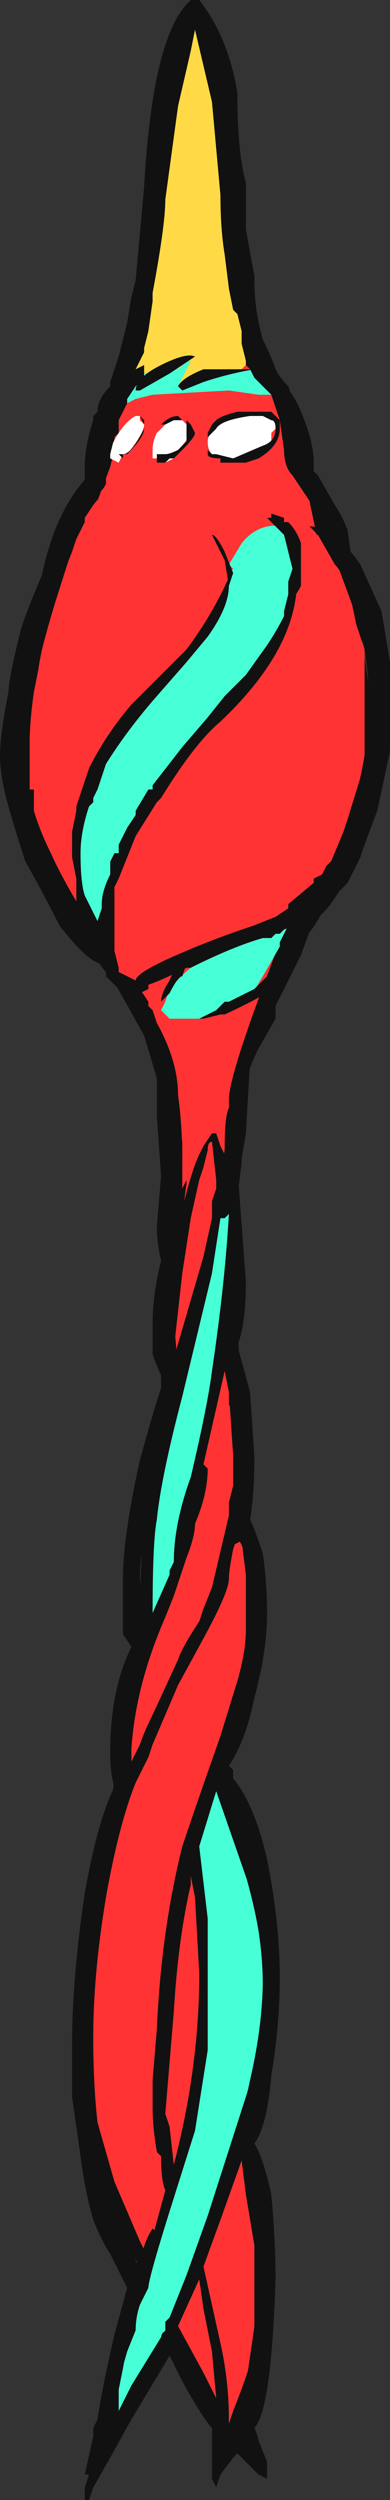 <?xml version="1.0" encoding="UTF-8" standalone="no"?>
<svg xmlns:ffdec="https://www.free-decompiler.com/flash" xmlns:xlink="http://www.w3.org/1999/xlink" ffdec:objectType="frame" height="206.15px" width="32.2px" xmlns="http://www.w3.org/2000/svg">
  <rect width="100%" height="100%" fill="#333333" stroke="none"/>
  <g transform="matrix(1.0, 0.0, 0.0, 1.0, -271.6, 75.25)">
    <use ffdec:characterId="166" height="29.45" transform="matrix(7.0, 0.0, 0.0, 7.0, 271.6, -75.25)" width="4.6" xlink:href="#shape0"/>
  </g>
  <defs>
    <g id="shape0" transform="matrix(1.0, 0.0, 0.0, 1.0, -38.8, 10.75)">
      <path d="M40.9 3.7 L40.65 1.95 40.5 1.45 40.25 1.0 39.85 0.3 39.7 -0.05 Q39.5 -0.5 39.45 -0.85 L39.2 -2.65 Q39.2 -2.9 39.35 -3.8 L39.4 -4.15 39.6 -4.55 39.8 -5.1 39.9 -5.75 39.9 -5.85 39.95 -5.9 Q39.95 -6.05 40.1 -6.2 L40.1 -6.25 40.2 -6.55 40.3 -6.95 40.35 -7.25 40.4 -7.45 40.5 -8.55 Q40.6 -10.35 41.05 -10.75 L41.15 -10.75 Q41.5 -10.3 41.6 -9.65 41.6 -8.95 41.7 -8.6 L41.7 -8.05 41.8 -7.5 41.8 -7.45 Q41.8 -7.1 41.9 -6.75 42.0 -6.55 42.05 -6.4 42.1 -6.3 42.2 -6.2 L42.25 -6.05 42.35 -5.4 Q42.65 -5.1 42.8 -4.1 42.95 -3.3 42.95 -2.5 42.95 -1.5 42.55 -0.05 L42.35 0.5 42.05 1.1 42.05 1.25 41.85 1.6 Q41.7 1.9 41.7 2.05 L41.65 2.8 41.65 2.95 41.6 3.35 41.5 3.5 41.45 2.85 41.45 2.75 Q41.45 2.4 41.5 2.3 L41.5 2.2 Q41.5 1.9 42.1 0.35 42.75 -1.2 42.75 -2.5 L42.65 -3.9 42.45 -4.85 42.25 -5.15 Q42.15 -5.25 42.15 -5.45 L42.1 -5.8 42.0 -6.1 41.8 -6.3 41.75 -6.4 41.7 -6.45 41.7 -6.5 41.65 -6.7 41.65 -6.85 41.6 -7.05 41.55 -7.1 41.5 -7.35 41.45 -7.75 Q41.4 -8.05 41.4 -8.45 L41.3 -9.55 41.1 -10.4 41.05 -10.15 40.9 -9.5 40.75 -8.4 Q40.75 -8.1 40.6 -7.3 L40.6 -7.2 40.55 -6.85 40.5 -6.65 40.5 -6.6 40.4 -6.4 40.5 -6.45 Q40.5 -6.5 40.5 -6.45 L40.5 -6.35 40.5 -6.3 40.45 -6.25 40.4 -6.2 40.3 -6.05 40.3 -6.0 40.2 -5.8 40.2 -5.65 40.15 -5.6 40.15 -5.55 40.1 -5.45 40.15 -5.45 40.1 -5.25 39.95 -4.85 39.75 -4.45 39.65 -4.2 39.45 -2.65 40.45 0.9 40.55 1.05 40.55 1.1 40.6 1.15 40.65 1.3 Q40.9 1.75 40.9 2.15 40.95 2.5 40.95 2.9 40.95 3.25 40.9 3.7" fill="#111111" fill-rule="evenodd" stroke="none"/>
      <path d="M41.5 3.5 L41.35 3.55 41.15 3.7 40.9 3.7 Q40.95 3.25 40.95 2.9 40.95 2.5 40.9 2.15 40.9 1.75 40.65 1.3 L40.6 1.15 40.55 1.1 40.55 1.05 40.45 0.9 39.45 -2.65 39.65 -4.2 39.75 -4.45 39.95 -4.85 40.1 -5.25 40.15 -5.45 40.1 -5.45 40.15 -5.55 40.15 -5.6 40.2 -5.65 40.2 -5.8 40.3 -6.0 40.4 -6.05 40.6 -6.1 41.5 -6.15 41.85 -6.1 42.0 -6.1 42.1 -5.8 42.15 -5.45 Q42.15 -5.25 42.25 -5.15 L42.45 -4.85 42.65 -3.9 42.75 -2.5 Q42.75 -1.2 42.1 0.35 41.5 1.9 41.5 2.2 L41.5 2.3 Q41.45 2.4 41.45 2.75 L41.45 2.85 41.5 3.5 M40.45 -6.25 L40.5 -6.3 40.45 -6.25 M41.7 -6.45 L41.75 -6.4 41.65 -6.4 41.7 -6.45 M41.05 -6.5 L41.0 -6.5 41.05 -6.5" fill="#ff3333" fill-rule="evenodd" stroke="none"/>
      <path d="M40.5 -6.35 L40.5 -6.45 Q40.5 -6.5 40.5 -6.45 L40.4 -6.4 40.5 -6.6 40.5 -6.65 40.55 -6.85 40.6 -7.2 40.6 -7.3 Q40.75 -8.1 40.75 -8.4 L40.9 -9.5 41.05 -10.15 41.1 -10.4 41.3 -9.55 41.4 -8.45 Q41.4 -8.05 41.45 -7.75 L41.5 -7.35 41.55 -7.1 41.6 -7.05 41.65 -6.85 41.65 -6.7 41.7 -6.5 41.7 -6.45 41.65 -6.4 41.2 -6.4 41.15 -6.35 40.95 -6.2 40.9 -6.2 41.05 -6.5 41.0 -6.5 40.9 -6.4 40.9 -6.45 40.5 -6.35" fill="#ffda46" fill-rule="evenodd" stroke="none"/>
      <path d="M40.3 -6.0 L40.3 -6.05 40.4 -6.2 40.45 -6.25 40.5 -6.3 40.5 -6.35 40.9 -6.45 40.9 -6.4 41.0 -6.5 41.05 -6.5 40.9 -6.2 40.95 -6.2 41.15 -6.35 41.2 -6.4 41.65 -6.4 41.75 -6.4 41.8 -6.3 42.0 -6.1 41.85 -6.1 41.5 -6.15 40.6 -6.1 40.4 -6.05 40.3 -6.0" fill="#46ffd6" fill-rule="evenodd" stroke="none"/>
      <path d="M40.45 -5.8 L40.5 -5.75 Q40.5 -5.65 40.3 -5.4 L40.25 -5.4 40.2 -5.3 40.1 -5.35 40.1 -5.4 Q40.1 -5.5 40.2 -5.65 40.3 -5.8 40.4 -5.85 L40.45 -5.85 40.45 -5.8 M42.0 -5.85 L42.05 -5.75 42.05 -5.7 42.0 -5.65 Q42.0 -5.55 42.0 -5.5 L41.6 -5.35 Q41.35 -5.35 41.3 -5.4 41.25 -5.45 41.25 -5.55 41.25 -5.65 41.4 -5.75 41.6 -5.9 41.9 -5.85 L42.0 -5.85 M40.9 -5.8 L40.95 -5.8 41.05 -5.7 Q41.05 -5.6 40.9 -5.45 L40.85 -5.4 40.85 -5.35 40.75 -5.3 Q40.7 -5.3 40.7 -5.35 L40.6 -5.35 40.6 -5.45 Q40.6 -5.55 40.65 -5.65 40.75 -5.75 40.8 -5.8 L40.9 -5.8" fill="#ffffff" fill-rule="evenodd" stroke="none"/>
      <path d="M40.5 -5.8 L40.5 -5.7 Q40.5 -5.6 40.3 -5.4 L40.25 -5.4 Q40.35 -5.4 40.5 -5.7 L40.5 -5.75 40.45 -5.85 40.5 -5.8 M40.2 -5.4 L40.25 -5.4 40.25 -5.35 40.2 -5.4 M42.0 -5.8 L41.9 -5.85 41.75 -5.85 Q41.4 -5.8 41.35 -5.7 L41.25 -5.6 41.25 -5.65 41.3 -5.75 41.35 -5.8 Q41.4 -5.85 41.6 -5.9 L42.0 -5.9 42.1 -5.8 42.1 -5.7 Q42.1 -5.5 41.85 -5.35 L41.7 -5.3 41.4 -5.3 41.4 -5.35 Q41.25 -5.35 41.25 -5.4 L41.25 -5.45 41.3 -5.4 41.35 -5.4 41.55 -5.35 41.9 -5.5 Q42.05 -5.55 42.05 -5.7 42.05 -5.8 42.0 -5.8 M40.9 -5.85 L40.95 -5.8 41.0 -5.8 41.05 -5.75 41.1 -5.65 Q41.1 -5.6 40.95 -5.45 L40.85 -5.35 40.8 -5.35 40.75 -5.3 40.65 -5.3 40.65 -5.35 40.65 -5.4 40.75 -5.4 Q40.8 -5.4 40.9 -5.45 L41.0 -5.55 41.0 -5.8 40.85 -5.8 40.75 -5.75 40.7 -5.75 Q40.8 -5.85 40.9 -5.85" fill="#111111" fill-rule="evenodd" stroke="none"/>
      <path d="M40.15 -6.4 L40.3 -6.5 40.4 -6.55 40.5 -6.7 40.4 -6.4 40.4 -6.35 40.25 -6.0 40.05 -5.2 40.05 -5.05 Q40.0 -4.95 39.95 -4.95 L39.9 -4.95 39.7 -4.3 39.65 -0.85 40.3 0.85 Q40.05 0.85 39.75 0.2 L39.3 -0.8 Q39.25 -1.25 39.2 -1.65 39.15 -2.0 39.15 -2.5 L39.3 -4.0 Q39.45 -4.7 39.8 -5.1 L39.8 -5.25 Q39.8 -5.5 39.9 -5.8 L40.0 -5.95 40.1 -6.2 40.15 -6.3 40.15 -6.4 M42.05 -6.4 L42.1 -6.3 42.1 -6.25 Q42.25 -6.15 42.35 -5.9 42.5 -5.55 42.5 -5.3 L42.5 -5.2 42.55 -5.15 42.75 -4.8 Q42.85 -4.65 42.9 -4.5 L42.95 -4.15 42.95 -4.05 43.05 -3.8 43.1 -2.7 43.0 -1.5 Q42.95 -1.1 42.8 -0.5 42.55 0.25 42.3 0.35 L42.25 0.35 42.25 0.25 42.45 -0.4 42.7 -1.3 42.65 -4.1 42.4 -5.1 Q42.25 -5.1 42.2 -5.35 L42.15 -5.7 41.95 -6.3 Q41.95 -6.4 41.95 -6.35 L41.95 -6.45 42.05 -6.4" fill="#111111" fill-rule="evenodd" stroke="none"/>
      <path d="M40.4 -6.15 Q40.4 -6.3 40.7 -6.45 41.0 -6.6 41.1 -6.55 L40.8 -6.35 40.45 -6.15 40.4 -6.15 M41.75 -6.4 L41.8 -6.4 Q41.5 -6.35 41.2 -6.25 L40.95 -6.15 40.9 -6.2 Q40.95 -6.3 41.2 -6.4 L41.75 -6.4" fill="#111111" fill-rule="evenodd" stroke="none"/>
      <path d="M41.35 2.6 L41.4 2.75 41.45 2.85 41.45 2.75 41.5 2.95 41.65 5.8 41.7 7.4 41.85 8.5 41.4 10.2 42.05 12.65 41.7 14.5 41.85 15.4 41.85 17.3 41.8 17.85 Q41.85 17.95 41.85 18.05 L41.6 18.0 41.35 18.2 41.35 17.75 40.85 16.8 40.0 18.15 40.45 15.95 40.3 15.7 40.05 15.1 39.75 13.25 40.15 10.2 40.45 8.05 40.5 6.85 40.8 5.4 40.9 3.7 Q41.05 3.05 41.15 2.85 L41.2 2.75 41.3 2.6 41.35 2.6 M41.15 3.15 L41.05 3.6 40.95 4.25 40.85 5.15 40.85 5.25 41.2 4.05 41.3 3.6 41.3 3.4 41.35 3.25 41.35 3.15 41.3 2.7 Q41.25 2.7 41.25 2.8 L41.2 3.0 41.15 3.15 M41.5 3.0 L41.45 3.6 41.4 3.6 41.3 4.25 40.95 5.7 Q40.7 6.65 40.65 7.15 40.6 7.4 40.6 8.25 L40.8 7.8 40.8 7.75 40.85 7.65 Q40.85 7.2 41.05 6.65 41.25 5.8 41.3 5.4 41.45 4.4 41.5 3.55 L41.5 3.0 M41.45 5.4 L41.2 6.5 41.25 6.55 Q41.25 6.85 41.1 7.2 41.1 7.35 41.0 7.6 L40.85 8.05 40.75 8.3 Q40.4 9.1 40.35 9.85 L40.35 10.0 40.45 9.8 Q40.5 9.65 40.6 9.45 L40.9 8.8 Q40.95 8.65 41.15 8.35 L41.2 8.2 41.3 7.95 41.5 7.1 41.5 6.95 41.55 6.75 41.55 6.4 41.5 5.65 41.45 5.4 M40.4 10.25 Q40.2 10.75 40.05 11.6 39.9 12.5 39.9 13.25 39.9 13.8 39.95 14.25 L40.15 14.95 40.45 15.65 40.5 15.75 40.6 15.6 40.75 15.05 Q40.7 14.95 40.7 14.65 L40.65 14.6 Q40.6 14.3 40.6 14.1 L40.6 13.75 40.65 13.15 Q40.7 12.0 40.95 11.0 41.1 10.55 41.4 9.7 L41.6 9.05 Q41.7 8.7 41.7 8.45 L41.7 7.75 Q41.7 7.55 41.65 7.45 L41.6 7.35 41.55 7.5 Q41.5 7.75 41.5 7.85 41.5 8.0 41.2 8.55 L40.9 9.1 40.6 9.8 40.55 9.95 40.4 10.25 M41.25 11.85 L41.25 13.4 41.1 14.35 40.8 15.3 Q40.55 16.1 40.55 16.2 L40.45 16.4 Q40.4 16.55 40.4 16.7 L40.3 16.95 40.2 17.3 40.2 17.65 40.35 17.35 40.75 16.7 40.75 16.6 40.8 16.55 41.0 16.05 41.25 15.35 41.7 13.95 Q41.9 13.3 41.9 12.65 41.9 12.1 41.75 11.5 L41.35 10.35 41.15 11.0 41.25 11.85 M41.05 11.35 L41.05 11.45 Q40.9 12.1 40.85 12.95 L40.75 14.15 40.8 14.3 40.85 14.75 Q41.15 13.6 41.15 12.5 L41.1 11.6 41.05 11.35 M41.7 15.1 L41.65 14.7 41.4 15.4 41.2 15.95 41.4 16.85 Q41.5 17.3 41.5 17.75 L41.5 17.8 41.55 17.65 Q41.75 17.15 41.8 16.9 L41.8 15.7 41.7 15.1 M41.15 16.1 L40.9 16.65 41.2 17.2 41.35 17.5 41.3 16.95 41.2 16.45 41.15 16.1" fill="#111111" fill-rule="evenodd" stroke="none"/>
      <path d="M41.15 3.15 L41.2 3.0 41.25 2.8 Q41.25 2.7 41.3 2.7 L41.35 3.15 41.35 3.25 41.3 3.4 41.3 3.6 41.2 4.05 40.85 5.25 40.85 5.15 40.95 4.25 41.05 3.6 41.15 3.15 M40.4 10.25 L40.55 9.95 40.6 9.8 40.9 9.1 41.2 8.55 Q41.5 8.0 41.5 7.85 41.5 7.75 41.55 7.5 L41.6 7.35 41.65 7.45 Q41.7 7.55 41.7 7.75 L41.7 8.45 Q41.7 8.7 41.6 9.05 L41.4 9.7 Q41.1 10.55 40.95 11.0 40.7 12.0 40.65 13.15 L40.6 13.75 40.6 14.1 Q40.6 14.3 40.65 14.6 L40.7 14.65 Q40.7 14.95 40.75 15.05 L40.6 15.6 40.5 15.75 40.45 15.65 40.15 14.95 39.95 14.25 Q39.9 13.8 39.9 13.25 39.9 12.5 40.05 11.6 40.2 10.75 40.4 10.25 M41.45 5.4 L41.5 5.65 41.55 6.4 41.55 6.75 41.5 6.95 41.5 7.1 41.3 7.95 41.2 8.2 41.15 8.35 Q40.95 8.65 40.9 8.8 L40.6 9.45 Q40.5 9.65 40.45 9.8 L40.35 10.0 40.35 9.85 Q40.4 9.1 40.75 8.3 L40.85 8.05 41.0 7.6 Q41.1 7.35 41.1 7.2 41.25 6.85 41.25 6.55 L41.2 6.5 41.45 5.4 M41.15 16.1 L41.2 16.45 41.3 16.95 41.35 17.5 41.2 17.2 40.9 16.65 41.15 16.1 M41.7 15.1 L41.8 15.7 41.8 16.9 Q41.75 17.15 41.55 17.65 L41.5 17.8 41.5 17.75 Q41.5 17.3 41.4 16.85 L41.2 15.95 41.4 15.4 41.65 14.7 41.7 15.1 M41.05 11.35 L41.1 11.6 41.15 12.5 Q41.15 13.6 40.85 14.75 L40.8 14.3 40.75 14.15 40.85 12.95 Q40.9 12.1 41.05 11.45 L41.05 11.35" fill="#ff3333" fill-rule="evenodd" stroke="none"/>
      <path d="M41.5 3.0 L41.5 3.55 Q41.45 4.4 41.3 5.4 41.25 5.8 41.05 6.65 40.85 7.2 40.85 7.65 L40.8 7.75 40.8 7.8 40.6 8.25 Q40.6 7.4 40.65 7.15 40.7 6.65 40.95 5.7 L41.3 4.25 41.4 3.6 41.45 3.6 41.5 3.0 M41.25 11.85 L41.15 11.0 41.35 10.35 41.75 11.5 Q41.9 12.1 41.9 12.65 41.9 13.3 41.7 13.95 L41.25 15.35 41.0 16.05 40.8 16.55 40.75 16.6 40.75 16.7 40.35 17.35 40.2 17.65 40.2 17.3 40.3 16.95 40.4 16.7 Q40.4 16.55 40.45 16.4 L40.55 16.2 Q40.55 16.1 40.8 15.3 L41.1 14.35 41.25 13.4 41.25 11.85" fill="#46ffd6" fill-rule="evenodd" stroke="none"/>
      <path d="M41.75 1.7 L41.75 1.75 41.7 2.6 41.65 2.9 41.6 3.0 41.7 4.35 Q41.7 4.85 41.6 5.1 L41.75 5.65 41.8 6.4 Q41.8 6.85 41.75 7.15 41.8 7.25 41.9 7.55 41.95 7.9 41.95 8.25 41.95 8.7 41.8 9.25 41.7 9.75 41.5 10.05 L41.55 10.1 41.55 10.2 Q41.8 10.5 41.95 11.15 42.1 11.9 42.1 12.55 42.1 13.1 42.0 13.7 41.95 14.3 41.8 14.5 41.9 14.65 42.0 15.1 42.05 15.65 42.05 16.1 42.0 17.65 41.8 17.85 L41.85 18.0 41.95 18.25 41.95 18.45 41.85 18.4 41.6 18.15 41.55 18.2 41.4 18.4 41.35 18.55 41.3 18.45 41.3 17.85 Q41.2 17.75 40.95 17.3 L40.8 17.0 40.35 17.75 40.1 18.2 39.9 18.55 39.85 18.7 39.8 18.7 39.8 18.55 39.85 18.4 39.8 18.4 39.9 17.95 39.9 17.85 39.95 17.75 Q40.0 17.4 40.15 16.75 L40.3 16.2 40.1 15.8 Q40.0 15.65 39.9 15.4 39.8 15.05 39.75 14.65 L39.65 13.95 Q39.65 13.75 39.65 13.35 39.65 12.55 39.8 11.55 39.95 10.7 40.15 10.3 40.1 10.15 40.1 9.9 40.1 9.15 40.35 8.65 L40.25 8.5 40.25 7.85 Q40.25 7.35 40.45 6.45 40.6 5.9 40.7 5.6 L40.7 5.45 Q40.65 5.35 40.6 5.2 L40.6 4.85 Q40.6 4.5 40.7 4.1 40.65 3.9 40.65 3.7 L40.7 3.1 40.65 2.4 40.65 1.9 Q40.65 1.8 40.7 1.7 40.9 2.05 40.9 2.45 L40.95 2.7 40.95 3.25 41.0 3.15 41.0 3.2 Q40.95 3.5 40.95 3.9 L40.9 4.2 40.85 4.65 Q40.85 4.85 40.9 5.35 L40.95 5.4 40.7 6.45 Q40.45 7.4 40.45 7.85 L40.5 8.35 40.65 8.2 40.65 8.25 40.55 8.7 Q40.4 9.1 40.4 9.35 L40.3 9.9 40.35 10.05 40.4 10.1 40.1 11.25 Q39.85 12.5 39.85 13.3 39.85 13.85 40.0 14.6 40.2 15.45 40.45 15.75 L40.4 15.85 40.4 15.9 40.45 15.9 Q40.5 15.65 40.6 15.5 L40.65 15.55 40.65 15.6 40.5 16.1 40.5 16.15 40.35 16.6 40.25 17.15 40.15 17.65 40.15 17.85 40.25 17.65 Q40.55 17.1 40.75 16.85 L40.7 16.8 Q40.7 16.7 40.8 16.7 41.0 16.85 41.15 17.2 L41.45 17.75 41.4 17.8 41.45 17.95 41.45 18.1 41.55 17.95 41.6 17.85 41.65 17.85 41.65 17.9 41.7 17.95 41.7 17.85 41.65 17.8 41.65 17.7 41.75 17.0 Q41.85 16.35 41.85 16.1 41.85 15.55 41.75 15.05 L41.65 14.6 Q41.6 14.55 41.6 14.45 L41.75 13.75 Q41.9 13.1 41.9 12.55 41.9 12.05 41.7 11.35 L41.4 10.25 Q41.35 10.2 41.35 10.1 L41.35 10.0 41.55 9.3 Q41.75 8.55 41.75 8.2 L41.65 7.4 41.55 7.45 Q41.5 7.45 41.5 7.35 L41.6 6.4 41.6 5.9 41.5 5.8 41.5 5.6 Q41.5 5.5 41.5 5.35 L41.45 5.35 Q41.35 5.25 41.35 5.1 41.35 4.95 41.45 4.5 L41.5 3.95 41.5 3.55 41.45 3.6 Q41.4 3.55 41.4 3.45 41.4 3.0 41.5 2.5 L41.6 2.05 Q41.6 1.75 41.75 1.65 L41.75 1.7" fill="#111111" fill-rule="evenodd" stroke="none"/>
      <path d="M42.3 -3.95 L42.3 -4.0 Q42.35 -3.15 41.4 -2.25 41.1 -2.0 40.7 -1.35 L40.65 -1.3 40.4 -0.9 40.2 -0.4 40.15 -0.3 Q40.15 -0.15 40.15 0.15 L40.15 0.45 40.2 0.65 40.2 0.7 40.4 0.8 Q40.4 0.7 41.0 0.45 41.35 0.3 41.8 0.15 L42.05 0.05 42.2 -0.05 42.2 -0.1 42.5 -0.35 42.5 -0.4 42.6 -0.45 42.65 -0.55 42.75 -0.65 42.9 -1.1 43.1 -1.75 43.1 -3.1 43.0 -3.4 Q42.9 -3.95 42.75 -4.1 L42.55 -4.45 42.45 -4.55 Q42.75 -4.55 42.95 -4.0 L43.25 -2.0 42.5 -0.05 42.2 0.1 42.15 0.2 42.1 0.25 42.05 0.25 42.0 0.3 41.9 0.3 Q41.55 0.4 41.05 0.65 L41.0 0.65 Q40.7 0.8 40.55 0.85 L40.55 0.9 40.45 0.95 40.35 0.95 Q40.25 0.95 40.15 0.85 L40.05 0.75 40.05 0.7 Q40.0 0.6 40.0 0.5 L39.0 -1.4 39.1 -3.0 39.8 -4.75 39.85 -4.8 39.85 -4.85 39.9 -4.85 39.9 -4.8 39.8 -4.65 39.8 -4.6 39.7 -4.4 39.65 -4.25 39.55 -4.0 39.45 -3.65 Q39.3 -3.2 39.25 -2.85 L39.2 -2.6 Q39.15 -2.25 39.15 -2.0 L39.15 -1.45 39.2 -1.45 39.2 -1.1 39.25 -1.05 39.25 -0.9 39.65 -0.2 39.7 -0.1 39.7 -0.4 39.65 -0.65 39.65 -0.95 39.7 -1.2 39.7 -1.25 Q39.75 -1.4 39.8 -1.55 L39.85 -1.7 Q40.05 -2.1 40.35 -2.45 L41.0 -3.1 Q41.3 -3.5 41.5 -3.95 L41.5 -4.0 41.5 -3.85 Q41.5 -3.6 41.25 -3.25 L41.0 -2.95 40.65 -2.55 Q40.3 -2.15 40.05 -1.75 L39.95 -1.45 39.9 -1.35 39.9 -1.3 39.85 -1.25 Q39.75 -0.95 39.75 -0.7 39.75 -0.35 39.8 -0.2 L39.95 0.1 40.0 -0.05 40.0 -0.1 Q40.0 -0.25 40.1 -0.45 L40.1 -0.6 40.15 -0.7 40.2 -0.7 40.2 -0.8 40.3 -1.0 40.4 -1.15 40.4 -1.2 40.55 -1.45 40.6 -1.5 40.95 -1.95 41.25 -2.3 41.45 -2.55 41.7 -2.8 41.95 -3.15 Q42.25 -3.6 42.3 -3.95" fill="#111111" fill-rule="evenodd" stroke="none"/>
      <path d="M39.9 -4.8 Q40.05 -5.0 40.1 -4.9 L40.1 -4.8 Q40.3 -4.9 40.4 -4.8 40.55 -4.9 40.75 -4.9 41.05 -4.9 41.2 -4.7 41.45 -4.3 41.5 -4.1 L41.55 -4.05 41.5 -4.0 41.5 -3.95 41.35 -3.8 Q41.25 -3.85 41.25 -3.95 41.25 -4.1 41.15 -4.25 L41.05 -4.45 40.9 -4.65 40.3 -4.65 40.1 -4.5 40.0 -4.4 39.85 -3.95 Q39.7 -3.55 39.7 -3.4 L39.75 -3.3 39.85 -3.2 39.8 -2.85 Q39.75 -2.5 39.75 -2.2 L39.75 -2.1 Q39.85 -2.05 39.85 -1.9 L39.85 -1.7 39.8 -1.55 Q39.75 -1.4 39.7 -1.25 L39.7 -1.2 39.65 -0.95 39.65 -0.65 39.7 -0.4 39.7 -0.1 39.65 -0.2 39.25 -0.9 39.25 -1.05 39.2 -1.1 39.2 -1.45 39.15 -1.45 39.15 -2.0 Q39.15 -2.25 39.2 -2.6 L39.25 -2.85 Q39.3 -3.2 39.45 -3.65 L39.55 -4.0 39.65 -4.25 39.7 -4.4 39.8 -4.6 39.8 -4.65 39.9 -4.8 M40.65 -1.3 Q40.7 -1.25 40.7 -1.05 L40.6 -0.55 Q40.5 -0.15 40.5 0.0 40.5 0.1 40.55 0.25 L40.85 0.2 41.0 0.15 41.1 0.25 Q41.1 0.35 41.0 0.45 40.4 0.7 40.4 0.8 L40.2 0.7 40.2 0.65 40.15 0.45 40.15 0.15 Q40.15 -0.15 40.15 -0.3 L40.2 -0.4 40.4 -0.9 40.65 -1.3 M42.2 -0.05 L42.15 -0.1 42.05 -0.15 42.05 -0.25 42.25 -0.65 Q42.5 -1.05 42.5 -1.5 L42.55 -2.75 42.5 -3.5 Q42.5 -3.7 42.4 -4.3 42.4 -4.4 42.5 -4.45 L42.55 -4.45 42.75 -4.1 Q42.9 -3.95 43.0 -3.4 L43.1 -3.1 43.1 -1.75 42.9 -1.1 42.75 -0.65 42.65 -0.55 42.6 -0.45 42.5 -0.4 42.5 -0.35 42.2 -0.1 42.2 -0.05 M40.45 -4.0 L40.55 -4.0 40.6 -3.95 40.5 -3.8 Q40.4 -3.85 40.4 -3.95 L40.45 -4.0" fill="#ff3333" fill-rule="evenodd" stroke="none"/>
      <path d="M41.5 -4.1 L41.65 -4.35 Q41.85 -4.6 42.15 -4.55 L42.3 -3.95 Q42.25 -3.6 41.95 -3.15 L41.7 -2.8 41.45 -2.55 41.25 -2.3 40.95 -1.95 40.6 -1.5 40.6 -1.45 40.55 -1.45 40.4 -1.2 40.4 -1.15 40.3 -1.0 40.2 -0.8 40.2 -0.7 40.15 -0.7 40.1 -0.6 40.1 -0.45 Q40.0 -0.25 40.0 -0.1 L40.0 -0.05 39.95 0.1 39.8 -0.2 Q39.75 -0.35 39.75 -0.7 39.75 -0.95 39.85 -1.25 L39.9 -1.3 39.9 -1.35 39.95 -1.45 40.05 -1.75 Q40.3 -2.15 40.65 -2.55 L41.0 -2.95 41.25 -3.25 Q41.5 -3.6 41.5 -3.85 L41.5 -4.0 41.55 -4.05 41.5 -4.1 M42.2 0.1 L42.2 0.15 42.1 0.35 42.1 0.4 41.9 0.75 41.75 1.0 41.2 1.25 40.8 1.25 40.7 1.15 40.75 1.05 Q40.8 0.85 41.05 0.65 41.55 0.4 41.9 0.3 L42.0 0.3 42.05 0.25 42.1 0.25 42.15 0.2 42.2 0.1" fill="#46ffd6" fill-rule="evenodd" stroke="none"/>
      <path d="M39.8 -4.8 Q39.8 -4.85 39.8 -4.75 L39.45 -3.65 Q39.1 -2.5 39.1 -1.85 39.1 -1.3 39.4 -0.7 39.6 -0.25 40.1 0.5 40.05 0.6 40.0 0.6 39.85 0.6 39.5 0.15 39.3 -0.25 39.1 -0.6 39.0 -0.9 38.9 -1.25 38.8 -1.6 38.8 -1.85 38.8 -2.1 38.9 -2.6 38.9 -2.75 39.05 -3.35 39.15 -3.65 39.35 -4.1 39.55 -4.5 39.8 -4.8 M43.05 -4.1 L43.3 -3.55 43.4 -2.95 43.4 -1.9 43.25 -1.2 43.1 -0.8 43.05 -0.65 42.9 -0.35 42.8 -0.25 42.7 -0.1 Q42.55 0.1 42.4 0.1 L42.15 0.2 42.05 0.2 42.05 0.15 Q42.05 0.1 42.3 -0.1 L42.6 -0.35 42.85 -0.95 Q43.15 -1.7 43.15 -2.5 43.15 -3.05 43.0 -3.5 L42.65 -4.45 Q42.85 -4.4 43.05 -4.1" fill="#111111" fill-rule="evenodd" stroke="none"/>
      <path d="M41.5 -3.85 L41.45 -4.15 41.3 -4.45 Q41.35 -4.45 41.45 -4.25 L41.55 -4.0 41.5 -3.85 M42.0 -4.7 L42.15 -4.65 42.15 -4.6 42.2 -4.6 Q42.3 -4.5 42.35 -4.35 L42.35 -3.85 Q42.3 -3.75 42.25 -3.7 L42.2 -3.5 42.15 -3.5 42.15 -3.55 42.2 -3.75 42.2 -3.9 42.25 -4.05 42.15 -4.45 41.95 -4.65 42.0 -4.65 42.0 -4.7 M42.1 0.8 Q42.1 0.9 41.45 1.2 L41.4 1.2 41.2 1.25 41.15 1.25 41.35 1.15 41.45 1.05 41.5 1.05 Q41.6 1.0 41.7 0.95 L41.8 0.9 42.05 0.65 42.1 0.65 42.1 0.8 M40.95 0.75 Q40.9 0.75 40.8 0.95 L40.7 1.05 Q40.7 0.95 40.8 0.8 40.85 0.65 41.0 0.6 L40.95 0.75" fill="#111111" fill-rule="evenodd" stroke="none"/>
    </g>
  </defs>
</svg>
